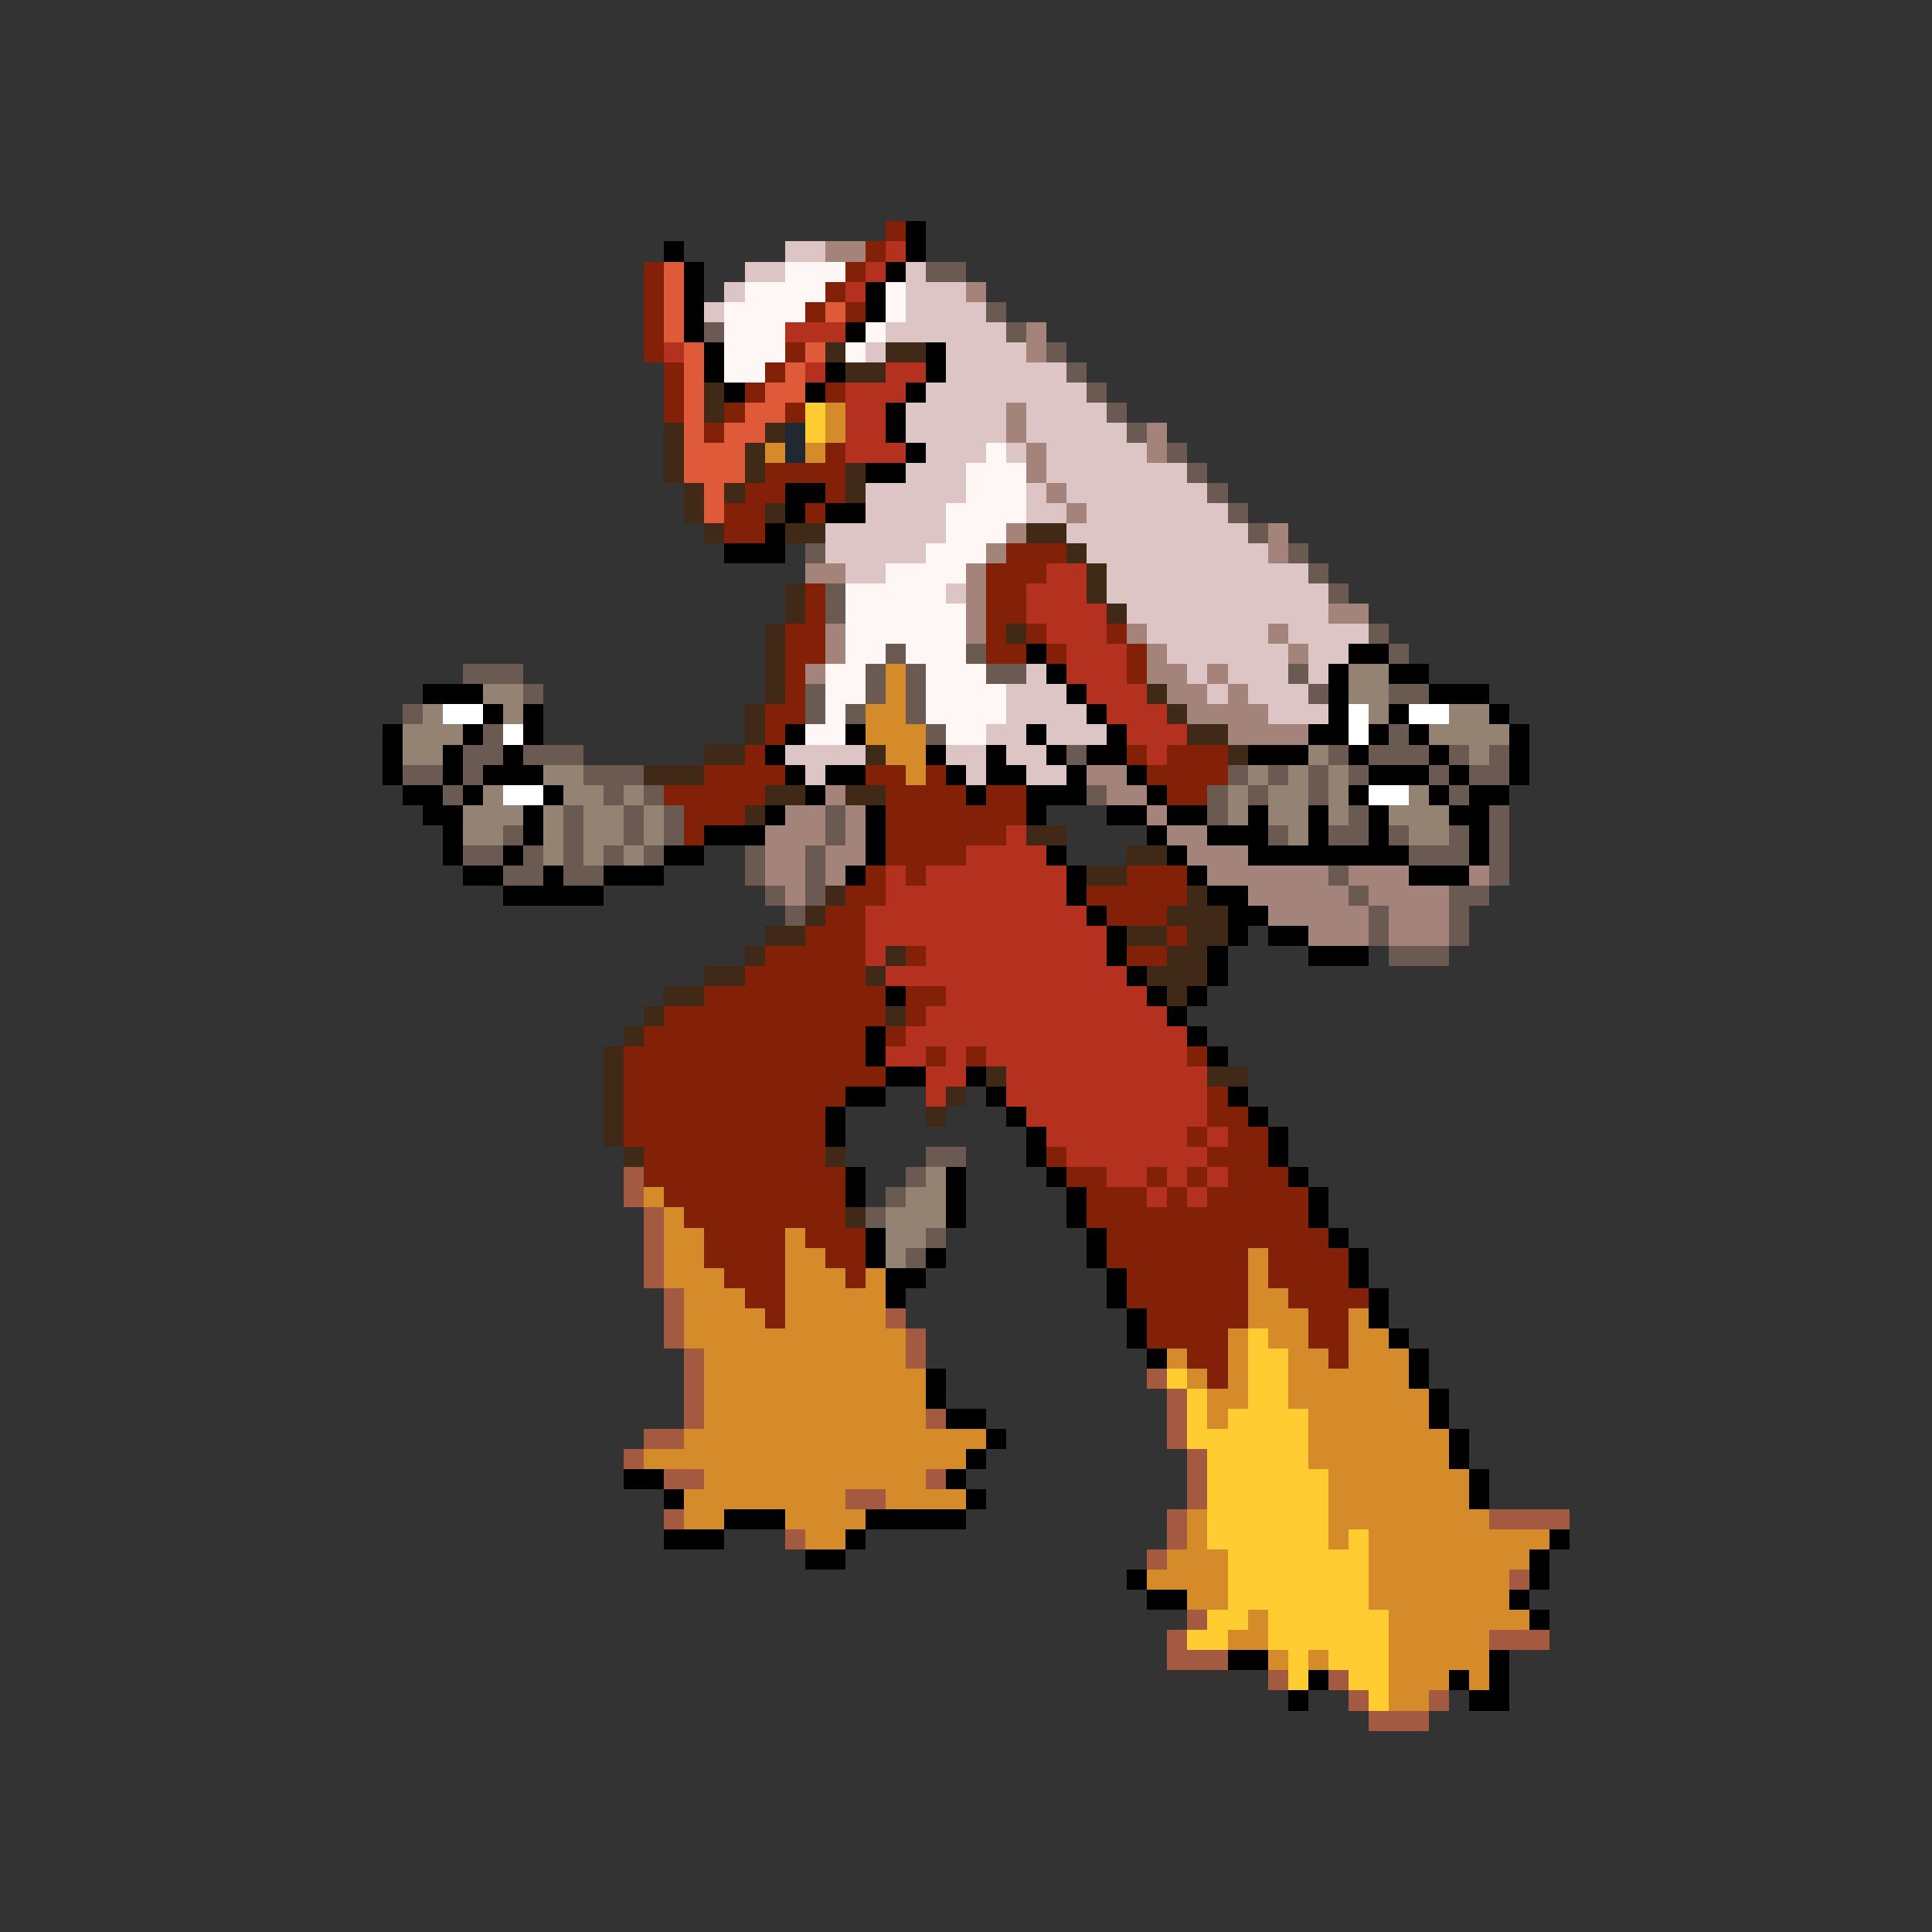 <svg xmlns="http://www.w3.org/2000/svg" viewBox="0 -0.5 96 96" shape-rendering="crispEdges">
<rect x="0" y="-0.5" width="96" height="96" fill="#333333" stroke="none"/>
<path stroke="#832008" d="M44 11h1M43 12h1M32 13h1M42 13h1M32 14h1M41 14h1M32 15h1M40 15h1M42 15h1M32 16h1M32 17h1M39 17h1M33 18h1M38 18h1M33 19h1M37 19h1M41 19h1M33 20h1M36 20h1M39 20h1M35 21h1M41 22h1M38 23h4M37 24h2M41 24h1M36 25h2M40 25h1M36 26h2M50 27h3M49 28h3M40 29h1M49 29h2M40 30h1M49 30h2M39 31h2M49 31h1M51 31h1M55 31h1M39 32h2M49 32h2M52 32h1M56 32h1M39 33h1M56 33h1M39 34h1M38 35h2M38 36h1M37 37h1M56 37h1M58 37h3M35 38h4M43 38h2M46 38h1M57 38h4M33 39h5M44 39h4M49 39h2M58 39h2M34 40h3M44 40h7M34 41h1M44 41h6M44 42h4M43 43h1M45 43h1M56 43h3M42 44h2M54 44h5M41 45h2M55 45h3M40 46h3M58 46h1M38 47h5M45 47h1M56 47h2M37 48h6M35 49h9M45 49h2M33 50h11M45 50h1M32 51h11M44 51h1M31 52h12M46 52h1M48 52h1M59 52h1M31 53h13M31 54h11M60 54h1M31 55h10M60 55h2M31 56h10M59 56h1M61 56h2M32 57h9M52 57h1M60 57h3M32 58h10M53 58h2M57 58h1M59 58h1M61 58h3M33 59h9M54 59h3M58 59h1M60 59h5M34 60h8M54 60h11M35 61h4M40 61h3M55 61h11M35 62h4M41 62h2M55 62h7M63 62h4M36 63h3M42 63h1M56 63h6M63 63h4M37 64h2M56 64h6M64 64h4M38 65h1M57 65h5M65 65h2M57 66h4M65 66h2M59 67h2M66 67h1M60 68h1" />
<path stroke="#000000" d="M45 11h1M33 12h1M45 12h1M34 13h1M44 13h1M34 14h1M43 14h1M34 15h1M43 15h1M34 16h1M42 16h1M35 17h1M46 17h1M35 18h1M41 18h1M46 18h1M36 19h1M40 19h1M45 19h1M44 20h1M44 21h1M45 22h1M43 23h2M39 24h2M39 25h1M41 25h2M38 26h1M36 27h3M51 32h1M67 32h2M52 33h1M66 33h1M69 33h2M21 34h3M53 34h1M66 34h1M71 34h3M24 35h1M26 35h1M54 35h1M66 35h1M69 35h1M74 35h1M19 36h1M23 36h1M26 36h1M39 36h1M42 36h1M51 36h1M55 36h1M65 36h2M68 36h1M70 36h1M75 36h1M19 37h1M22 37h1M25 37h1M38 37h1M46 37h1M49 37h1M52 37h1M54 37h2M62 37h3M67 37h1M71 37h1M75 37h1M19 38h1M22 38h1M24 38h3M39 38h1M41 38h2M47 38h1M49 38h2M53 38h1M56 38h1M68 38h3M72 38h1M75 38h1M20 39h2M23 39h1M27 39h1M40 39h1M48 39h1M51 39h3M57 39h1M67 39h1M71 39h1M73 39h2M21 40h2M26 40h1M38 40h1M43 40h1M51 40h1M55 40h2M58 40h2M62 40h1M65 40h1M68 40h1M72 40h2M22 41h1M26 41h1M35 41h3M43 41h1M57 41h1M60 41h3M65 41h1M68 41h1M73 41h1M22 42h1M25 42h1M33 42h2M43 42h1M52 42h1M58 42h1M62 42h8M73 42h1M23 43h2M27 43h1M30 43h3M42 43h1M53 43h1M59 43h1M70 43h3M25 44h5M53 44h1M60 44h2M54 45h1M61 45h2M55 46h1M61 46h1M63 46h2M55 47h1M60 47h1M65 47h3M56 48h1M60 48h1M44 49h1M57 49h1M59 49h1M58 50h1M43 51h1M59 51h1M43 52h1M60 52h1M44 53h2M48 53h1M42 54h2M49 54h1M61 54h1M41 55h1M50 55h1M62 55h1M41 56h1M51 56h1M63 56h1M51 57h1M63 57h1M42 58h1M47 58h1M52 58h1M64 58h1M42 59h1M47 59h1M53 59h1M65 59h1M47 60h1M53 60h1M65 60h1M43 61h1M54 61h1M66 61h1M43 62h1M46 62h1M54 62h1M67 62h1M44 63h2M55 63h1M67 63h1M44 64h1M55 64h1M68 64h1M56 65h1M68 65h1M56 66h1M69 66h1M57 67h1M70 67h1M46 68h1M70 68h1M46 69h1M71 69h1M47 70h2M71 70h1M49 71h1M72 71h1M48 72h1M72 72h1M31 73h2M47 73h1M73 73h1M33 74h1M48 74h1M73 74h1M36 75h3M43 75h5M33 76h3M42 76h1M77 76h1M40 77h2M76 77h1M56 78h1M76 78h1M57 79h2M75 79h1M76 80h1M61 82h2M74 82h1M65 83h1M72 83h1M74 83h1M64 84h1M73 84h2" />
<path stroke="#dec5c5" d="M39 12h2M37 13h2M45 13h1M36 14h1M45 14h3M35 15h1M45 15h4M44 16h6M43 17h1M47 17h4M47 18h6M46 19h8M45 20h5M51 20h4M45 21h5M51 21h5M46 22h3M50 22h1M52 22h5M45 23h3M52 23h7M43 24h5M51 24h1M53 24h7M43 25h4M51 25h2M54 25h7M41 26h6M53 26h9M41 27h5M54 27h9M42 28h2M55 28h10M47 29h1M55 29h11M56 30h10M57 31h6M64 31h4M58 32h6M65 32h2M51 33h1M59 33h1M61 33h3M65 33h1M50 34h3M60 34h1M62 34h3M50 35h4M63 35h3M49 36h2M52 36h3M39 37h4M47 37h2M50 37h2M40 38h1M48 38h1M51 38h2" />
<path stroke="#a4837b" d="M41 12h2M48 14h1M51 16h1M51 17h1M50 20h1M50 21h1M57 21h1M51 22h1M57 22h1M51 23h1M52 24h1M53 25h1M50 26h1M63 26h1M49 27h1M63 27h1M40 28h2M48 28h1M48 29h1M48 30h1M66 30h2M41 31h1M48 31h1M56 31h1M63 31h1M41 32h1M57 32h1M64 32h1M40 33h1M57 33h2M60 33h1M58 34h2M61 34h1M59 35h4M61 36h4M54 38h2M41 39h1M55 39h2M39 40h2M42 40h1M57 40h1M38 41h3M42 41h1M58 41h2M38 42h2M41 42h2M59 42h3M38 43h2M41 43h1M60 43h6M67 43h3M73 43h1M39 44h1M62 44h5M68 44h4M63 45h5M69 45h3M65 46h3M69 46h3" />
<path stroke="#b43120" d="M44 12h1M43 13h1M42 14h1M39 16h3M33 17h1M40 18h1M44 18h2M42 19h3M42 20h2M42 21h2M42 22h3M52 28h2M51 29h3M51 30h4M52 31h3M53 32h3M53 33h3M54 34h3M55 35h3M56 36h3M57 37h1M50 41h1M48 42h4M44 43h1M46 43h7M44 44h9M43 45h11M43 46h12M43 47h1M46 47h9M44 48h12M47 49h10M46 50h12M45 51h14M44 52h2M47 52h1M49 52h10M46 53h2M50 53h10M46 54h1M50 54h10M51 55h9M52 56h7M60 56h1M53 57h7M55 58h2M58 58h1M60 58h1M57 59h1M59 59h1" />
<path stroke="#de5a39" d="M33 13h1M33 14h1M33 15h1M41 15h1M33 16h1M34 17h1M40 17h1M34 18h1M39 18h1M34 19h1M38 19h2M34 20h1M37 20h2M34 21h1M36 21h2M34 22h3M34 23h3M35 24h1M35 25h1" />
<path stroke="#fff6f6" d="M39 13h3M37 14h4M44 14h1M36 15h4M44 15h1M36 16h3M43 16h1M36 17h3M42 17h1M36 18h2M49 22h1M48 23h3M48 24h3M47 25h4M47 26h3M46 27h3M44 28h4M42 29h5M42 30h6M42 31h6M42 32h2M45 32h3M41 33h2M46 33h3M41 34h2M46 34h4M41 35h1M46 35h4M40 36h2M47 36h2" />
<path stroke="#6a5a52" d="M46 13h2M49 15h1M35 16h1M50 16h1M52 17h1M53 18h1M54 19h1M55 20h1M56 21h1M58 22h1M59 23h1M60 24h1M61 25h1M62 26h1M40 27h1M64 27h1M65 28h1M41 29h1M66 29h1M41 30h1M68 31h1M44 32h1M48 32h1M69 32h1M23 33h3M43 33h1M45 33h1M49 33h2M64 33h1M26 34h1M40 34h1M43 34h1M45 34h1M65 34h1M69 34h2M20 35h1M40 35h1M42 35h1M45 35h1M24 36h1M46 36h1M69 36h1M23 37h2M26 37h3M53 37h1M66 37h1M68 37h3M72 37h1M74 37h1M20 38h2M23 38h1M29 38h3M61 38h1M63 38h1M65 38h1M67 38h1M71 38h1M73 38h2M22 39h1M30 39h1M32 39h1M54 39h1M60 39h1M62 39h1M65 39h1M72 39h1M28 40h1M31 40h1M33 40h1M41 40h1M60 40h1M67 40h1M74 40h1M25 41h1M28 41h1M31 41h1M33 41h1M41 41h1M63 41h1M66 41h2M69 41h1M72 41h1M74 41h1M23 42h2M26 42h1M28 42h1M30 42h1M32 42h1M37 42h1M40 42h1M70 42h3M74 42h1M25 43h2M28 43h2M37 43h1M40 43h1M66 43h1M74 43h1M38 44h1M40 44h1M67 44h1M72 44h2M39 45h1M68 45h1M72 45h1M68 46h1M72 46h1M69 47h3M46 57h2M45 58h1M44 59h1M43 60h1M46 61h1M45 62h1" />
<path stroke="#412918" d="M41 17h1M44 17h2M42 18h2M35 19h1M35 20h1M33 21h1M38 21h1M33 22h1M37 22h1M33 23h1M37 23h1M42 23h1M34 24h1M36 24h1M42 24h1M34 25h1M38 25h1M35 26h1M39 26h2M51 26h2M53 27h1M54 28h1M39 29h1M54 29h1M39 30h1M55 30h1M38 31h1M50 31h1M38 32h1M38 33h1M38 34h1M57 34h1M37 35h1M58 35h1M37 36h1M59 36h2M35 37h2M43 37h1M61 37h1M32 38h3M38 39h2M42 39h2M37 40h1M51 41h2M56 42h2M54 43h2M41 44h1M59 44h1M40 45h1M58 45h3M38 46h2M56 46h2M59 46h2M37 47h1M44 47h1M58 47h2M35 48h2M43 48h1M57 48h3M33 49h2M58 49h1M32 50h1M44 50h1M31 51h1M30 52h1M30 53h1M49 53h1M60 53h2M30 54h1M47 54h1M30 55h1M46 55h1M30 56h1M31 57h1M41 57h1M42 60h1" />
<path stroke="#ffcd31" d="M40 20h1M40 21h1M62 66h1M62 67h2M58 68h1M62 68h2M59 69h1M62 69h2M59 70h1M61 70h4M59 71h6M60 72h5M60 73h6M60 74h6M60 75h6M60 76h6M67 76h1M61 77h7M61 78h7M61 79h7M60 80h2M63 80h6M59 81h2M63 81h6M64 82h1M66 82h3M64 83h1M67 83h2M68 84h1" />
<path stroke="#d58b29" d="M41 20h1M41 21h1M38 22h1M40 22h1M44 33h1M44 34h1M43 35h2M43 36h3M44 37h2M45 38h1M32 59h1M33 60h1M33 61h2M39 61h1M33 62h2M39 62h2M62 62h1M33 63h3M39 63h3M43 63h1M62 63h1M34 64h3M39 64h5M62 64h2M34 65h4M39 65h5M62 65h3M67 65h1M34 66h11M61 66h1M63 66h2M67 66h2M35 67h10M58 67h1M61 67h1M64 67h2M67 67h3M35 68h11M59 68h1M61 68h1M64 68h6M35 69h11M60 69h2M64 69h7M35 70h11M60 70h1M65 70h6M34 71h15M65 71h7M32 72h16M65 72h7M35 73h11M66 73h7M34 74h8M44 74h4M66 74h7M34 75h2M39 75h4M59 75h1M66 75h8M40 76h2M59 76h1M66 76h1M68 76h9M58 77h3M68 77h8M57 78h4M68 78h7M59 79h2M68 79h7M62 80h1M69 80h7M61 81h2M69 81h5M63 82h1M65 82h1M69 82h5M69 83h3M73 83h1M69 84h2" />
<path stroke="#202931" d="M39 21h1M39 22h1" />
<path stroke="#948373" d="M67 33h2M24 34h2M67 34h2M21 35h1M25 35h1M68 35h1M72 35h2M20 36h3M71 36h4M20 37h2M65 37h1M73 37h1M27 38h2M62 38h1M64 38h1M66 38h1M24 39h1M28 39h2M31 39h1M61 39h1M63 39h2M66 39h1M70 39h1M23 40h3M27 40h1M29 40h2M32 40h1M61 40h1M63 40h2M66 40h1M69 40h3M23 41h2M27 41h1M29 41h2M32 41h1M64 41h1M70 41h2M27 42h1M29 42h1M31 42h1M46 58h1M45 59h2M44 60h3M44 61h2M44 62h1" />
<path stroke="#ffffff" d="M22 35h2M67 35h1M70 35h2M25 36h1M67 36h1M25 39h2M68 39h2" />
<path stroke="#a45a41" d="M31 58h1M31 59h1M32 60h1M32 61h1M32 62h1M32 63h1M33 64h1M33 65h1M44 65h1M33 66h1M45 66h1M34 67h1M45 67h1M34 68h1M57 68h1M34 69h1M58 69h1M34 70h1M46 70h1M58 70h1M32 71h2M58 71h1M31 72h1M59 72h1M33 73h2M46 73h1M59 73h1M42 74h2M59 74h1M33 75h1M58 75h1M74 75h4M39 76h1M58 76h1M57 77h1M75 78h1M59 80h1M58 81h1M74 81h3M58 82h3M63 83h1M66 83h1M67 84h1M71 84h1M68 85h3" />
</svg>